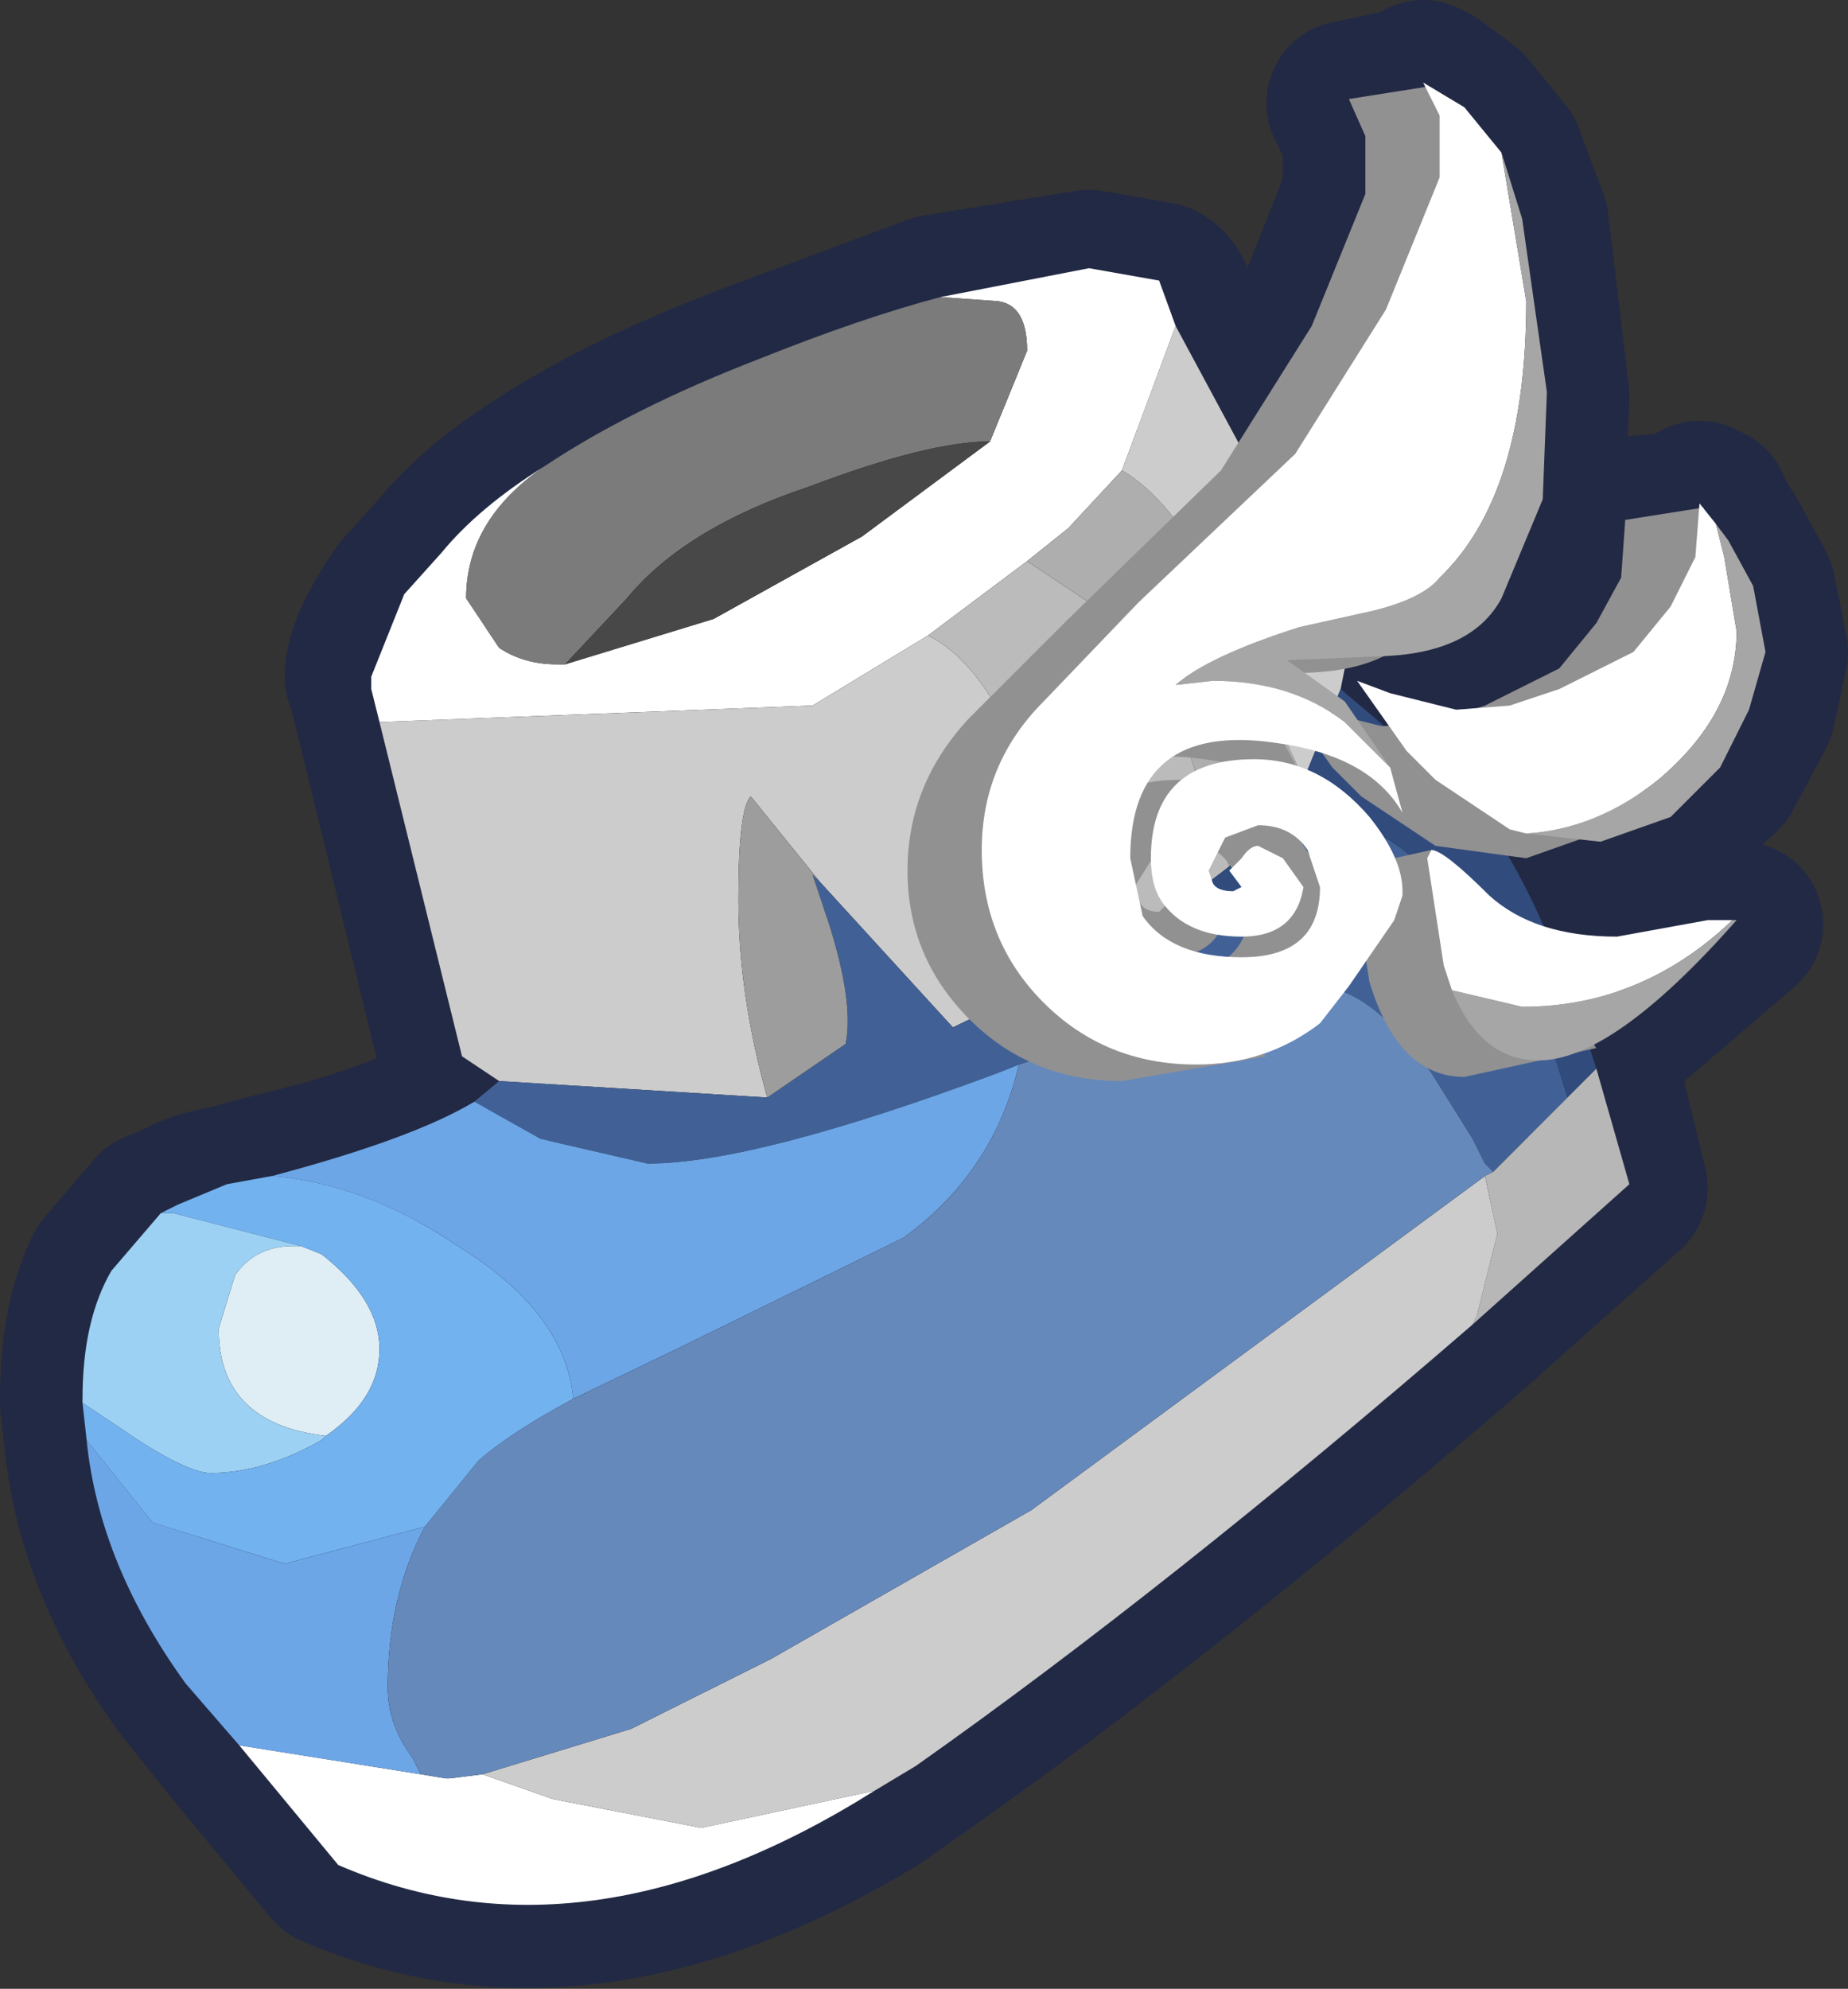 <?xml version="1.0" encoding="UTF-8" standalone="no"?>
<svg xmlns:xlink="http://www.w3.org/1999/xlink" height="24.1px" width="22.4px" xmlns="http://www.w3.org/2000/svg">
  <rect width="100%" height="100%" fill="#333333" stroke="none"/>
  <g transform="matrix(1.0, 0.0, 0.0, 1.0, 1.0, 1.0)">
    <path d="M20.25 7.6 L19.85 8.35 19.25 8.9 18.4 9.2 18.2 9.2 17.5 9.4 17.3 9.4 17.7 10.25 18.65 10.4 18.75 10.4 18.8 10.35 18.85 10.35 19.7 10.15 19.95 10.15 20.05 10.2 20.1 10.2 18.35 11.7 18.35 11.75 18.3 11.75 18.35 11.95 18.7 13.4 16.85 15.05 Q13.15 18.25 10.1 20.4 L9.6 20.75 Q6.05 22.9 3.05 21.6 L1.85 20.15 1.25 19.4 Q0.2 17.95 0.05 16.45 L0.0 16.0 0.0 15.95 Q0.0 15.0 0.3 14.4 L0.9 13.7 1.15 13.6 Q1.4 13.45 1.75 13.4 L2.3 13.25 Q4.0 12.85 4.7 12.35 L5.0 12.1 4.6 11.85 3.6 7.75 3.5 7.35 3.45 7.2 Q3.45 6.85 3.9 6.2 L4.35 5.7 Q4.8 5.15 5.6 4.65 6.6 4.0 8.2 3.4 L10.35 2.6 12.2 2.3 13.05 2.45 Q13.25 2.55 13.25 3.0 L14.05 4.45 14.9 3.0 15.55 1.35 15.55 0.65 15.35 0.25 16.3 0.05 16.25 0.0 16.35 0.05 16.75 0.35 17.2 0.9 17.5 1.7 17.75 3.8 17.7 5.1 17.2 6.25 Q16.9 6.85 16.05 6.9 L15.95 6.9 15.65 7.0 15.6 7.05 15.25 7.35 15.8 7.8 15.85 7.8 15.45 7.25 15.85 7.4 16.65 7.6 17.0 7.6 17.05 7.6 17.95 7.15 18.35 6.6 18.65 6.0 18.7 5.3 19.6 5.2 19.6 5.1 19.65 5.15 19.7 5.15 19.7 5.2 19.8 5.35 19.95 5.6 20.25 6.15 20.4 6.9 20.25 7.6" fill="#000000" fill-rule="evenodd" stroke="none"/>
    <path d="M20.25 7.6 L19.85 8.35 19.25 8.9 18.4 9.2 18.2 9.2 17.5 9.4 17.3 9.4 17.7 10.25 18.65 10.4 18.75 10.4 18.8 10.35 18.85 10.35 19.7 10.15 19.95 10.15 20.05 10.2 20.1 10.2 18.35 11.7 18.35 11.75 18.3 11.75 18.35 11.95 18.7 13.4 16.85 15.05 Q13.15 18.25 10.1 20.4 L9.6 20.75 Q6.05 22.9 3.05 21.6 L1.85 20.15 1.25 19.4 Q0.2 17.95 0.05 16.45 L0.0 16.0 0.0 15.95 Q0.0 15.0 0.3 14.4 L0.9 13.7 1.15 13.6 Q1.4 13.45 1.75 13.4 L2.3 13.25 Q4.0 12.85 4.7 12.35 L5.0 12.1 4.6 11.85 3.6 7.75 3.5 7.35 3.45 7.2 Q3.45 6.85 3.9 6.2 L4.35 5.7 Q4.8 5.15 5.6 4.65 6.6 4.0 8.2 3.4 L10.35 2.6 12.2 2.3 13.05 2.45 Q13.25 2.55 13.25 3.0 L14.05 4.45 14.9 3.0 15.55 1.35 15.55 0.65 15.35 0.25 16.3 0.05 16.25 0.0 16.35 0.05 16.75 0.35 17.2 0.9 17.5 1.7 17.75 3.8 17.7 5.1 17.2 6.25 Q16.9 6.85 16.05 6.9 L15.95 6.9 15.65 7.0 15.6 7.05 15.25 7.35 15.8 7.8 15.85 7.8 15.45 7.25 15.85 7.4 16.65 7.6 17.0 7.6 17.05 7.6 17.95 7.15 18.35 6.6 18.65 6.0 18.7 5.3 19.6 5.2 19.6 5.1 19.65 5.15 19.7 5.15 19.7 5.2 19.8 5.35 19.95 5.6 20.25 6.15 20.4 6.9 20.25 7.6 Z" fill="none" stroke="#222944" stroke-linecap="round" stroke-linejoin="round" stroke-width="2.0"/>
    <path d="M10.4 2.6 L12.2 2.25 13.05 2.4 13.25 2.95 12.6 4.7 11.95 5.4 11.45 5.8 10.25 6.7 8.85 7.55 3.6 7.75 3.5 7.35 3.5 7.2 3.9 6.2 4.35 5.7 Q4.8 5.15 5.6 4.65 4.65 5.3 4.65 6.25 L5.05 6.85 Q5.35 7.05 5.75 7.05 L5.85 7.05 7.65 6.5 9.45 5.5 11.0 4.35 11.45 3.25 Q11.45 2.7 11.1 2.65 L10.4 2.6 M9.6 20.7 Q6.1 22.9 3.1 21.6 L1.9 20.15 4.1 20.5 4.4 20.55 4.45 20.55 4.85 20.5 5.7 20.8 7.5 21.15 9.6 20.7" fill="#ffffff" fill-rule="evenodd" stroke="none"/>
    <path d="M10.4 2.6 L11.1 2.65 Q11.45 2.7 11.45 3.25 L11.0 4.35 Q10.25 4.35 8.8 4.9 7.3 5.4 6.6 6.25 L5.85 7.05 5.75 7.05 Q5.35 7.05 5.05 6.85 L4.65 6.25 Q4.65 5.3 5.6 4.65 6.65 3.95 8.2 3.35 9.45 2.85 10.4 2.6" fill="#7b7b7b" fill-rule="evenodd" stroke="none"/>
    <path d="M11.45 5.8 L11.95 5.4 12.6 4.7 Q13.2 5.05 13.75 6.1 L14.8 8.45 13.9 9.5 13.65 8.85 13.2 7.45 12.75 6.85 12.2 6.3 11.45 5.8" fill="#aeaeae" fill-rule="evenodd" stroke="none"/>
    <path d="M3.6 7.75 L8.85 7.55 10.25 6.7 Q10.85 7.0 11.3 8.0 L11.85 10.2 12.05 10.75 12.1 10.95 12.0 10.75 10.55 11.45 8.95 9.7 8.1 8.65 Q7.95 8.8 7.95 9.9 7.95 11.05 8.3 12.3 L5.05 12.1 4.6 11.8 3.6 7.75 M12.6 4.7 L13.25 2.95 15.35 6.85 15.25 7.35 14.8 8.45 13.75 6.1 Q13.2 5.05 12.6 4.7 M16.85 15.05 Q13.15 18.25 10.1 20.4 L9.6 20.7 7.5 21.15 5.7 20.8 4.85 20.5 6.65 19.95 8.35 19.1 11.5 17.3 17.0 13.25 17.15 13.95 16.9 14.95 16.85 15.05" fill="#cccccc" fill-rule="evenodd" stroke="none"/>
    <path d="M10.25 6.7 L11.45 5.8 12.2 6.3 12.75 6.85 13.2 7.45 13.65 8.85 13.9 9.5 13.05 10.15 12.05 10.75 11.85 10.2 11.3 8.0 Q10.85 7.0 10.25 6.7" fill="#bbbbbb" fill-rule="evenodd" stroke="none"/>
    <path d="M4.75 12.35 L5.05 12.1 8.3 12.3 9.25 11.65 Q9.35 11.15 9.05 10.2 L8.85 9.6 8.95 9.7 10.55 11.45 12.0 10.75 12.1 10.95 12.05 10.75 13.05 10.15 13.3 10.15 14.1 9.7 14.65 9.3 Q15.05 9.0 15.35 9.0 15.7 9.0 16.25 9.5 L17.15 10.4 17.75 11.5 18.0 12.3 17.1 13.2 17.0 13.1 16.85 12.8 16.35 12.0 Q15.6 10.95 14.95 10.95 L13.75 11.15 13.7 11.15 11.35 11.9 11.1 12.0 Q8.15 13.1 6.85 13.1 L5.55 12.8 4.75 12.35" fill="#416196" fill-rule="evenodd" stroke="none"/>
    <path d="M1.9 20.15 L1.25 19.4 Q0.2 17.95 0.05 16.45 L0.85 17.45 2.45 17.95 4.15 17.5 Q3.7 18.35 3.7 19.45 3.7 19.9 4.0 20.3 L4.1 20.5 1.9 20.15 M2.3 13.25 Q4.0 12.8 4.75 12.35 L5.55 12.8 6.85 13.1 Q8.15 13.1 11.1 12.0 L11.35 11.9 Q11.05 13.2 9.95 14.0 L7.3 15.3 5.95 15.95 Q5.85 14.9 4.55 14.1 3.45 13.35 2.3 13.25" fill="#6da6e6" fill-rule="evenodd" stroke="none"/>
    <path d="M15.25 7.35 L16.55 8.45 Q17.5 9.25 18.35 11.95 L18.0 12.3 17.75 11.5 17.15 10.4 16.25 9.5 Q15.7 9.0 15.35 9.0 15.05 9.0 14.65 9.3 L14.1 9.7 13.3 10.15 13.05 10.15 13.9 9.5 14.8 8.45 15.25 7.35" fill="#314b7d" fill-rule="evenodd" stroke="none"/>
    <path d="M11.35 11.9 L13.7 11.15 13.75 11.15 14.95 10.95 Q15.6 10.95 16.35 12.0 L16.85 12.8 17.0 13.1 17.1 13.2 17.0 13.25 11.5 17.3 8.35 19.1 6.65 19.95 4.85 20.5 4.45 20.55 4.4 20.55 4.1 20.5 4.0 20.3 Q3.7 19.9 3.7 19.45 3.7 18.35 4.15 17.5 L4.8 16.7 Q5.2 16.35 5.95 15.95 L7.3 15.3 9.95 14.0 Q11.05 13.2 11.35 11.9" fill="#6689bb" fill-rule="evenodd" stroke="none"/>
    <path d="M18.35 11.95 L18.75 13.35 16.85 15.05 16.9 14.95 17.15 13.95 17.0 13.25 17.1 13.2 18.0 12.3 18.35 11.95" fill="#b7b7b7" fill-rule="evenodd" stroke="none"/>
    <path d="M11.0 4.35 L9.45 5.5 7.65 6.5 5.85 7.05 6.6 6.25 Q7.3 5.4 8.8 4.9 10.25 4.35 11.0 4.35" fill="#484848" fill-rule="evenodd" stroke="none"/>
    <path d="M8.95 9.7 L8.85 9.6 9.05 10.2 Q9.35 11.15 9.25 11.65 L8.3 12.3 Q7.95 11.05 7.95 9.9 7.95 8.8 8.1 8.65 L8.95 9.7" fill="#9d9d9d" fill-rule="evenodd" stroke="none"/>
    <path d="M2.65 14.1 L2.9 14.2 Q3.6 14.75 3.6 15.35 3.6 15.95 2.95 16.4 1.65 16.25 1.65 15.1 L1.85 14.45 Q2.1 14.1 2.55 14.1 L2.65 14.1" fill="#dfeef4" fill-rule="evenodd" stroke="none"/>
    <path d="M0.0 16.0 L0.0 15.95 Q0.0 15.0 0.35 14.4 L0.95 13.7 1.1 13.7 2.65 14.1 2.55 14.1 Q2.1 14.1 1.85 14.45 L1.65 15.1 Q1.65 16.25 2.95 16.4 L2.9 16.45 Q2.2 16.85 1.55 16.85 1.25 16.85 0.45 16.3 L0.0 16.0" fill="#9cd1f3" fill-rule="evenodd" stroke="none"/>
    <path d="M0.05 16.45 L0.0 16.0 0.45 16.3 Q1.25 16.85 1.55 16.85 2.2 16.85 2.9 16.45 L2.95 16.4 Q3.6 15.95 3.6 15.35 3.6 14.75 2.9 14.2 L2.65 14.1 1.1 13.7 0.95 13.7 1.15 13.6 1.75 13.35 2.3 13.25 Q3.45 13.35 4.55 14.1 5.85 14.9 5.95 15.95 5.2 16.35 4.8 16.7 L4.15 17.5 2.45 17.95 0.85 17.45 0.05 16.45" fill="#72b2ef" fill-rule="evenodd" stroke="none"/>
    <path d="M10.75 7.7 L11.95 6.5 13.8 4.7 14.9 2.95 15.55 1.35 15.55 0.65 15.35 0.2 16.3 0.05 Q17.2 1.55 17.0 2.2 16.85 2.85 16.85 3.95 L16.8 5.3 16.3 6.45 Q15.95 7.1 14.9 7.15 L13.7 7.2 14.4 7.7 15.15 9.1 Q14.7 8.35 13.6 8.2 11.8 7.95 11.8 9.65 L12.0 10.3 Q12.3 10.8 13.15 10.8 14.15 10.8 14.15 9.95 L13.95 9.55 Q13.75 9.2 13.35 9.2 13.15 9.2 13.0 9.35 L12.75 9.75 12.8 9.9 Q12.85 10.05 13.05 10.05 L13.15 9.95 13.05 9.75 13.15 9.6 13.35 9.45 13.65 9.65 13.9 9.95 Q13.8 10.6 13.15 10.6 12.5 10.6 12.2 10.2 L12.05 9.65 Q12.05 8.45 13.3 8.45 14.15 8.45 14.7 9.1 15.1 9.65 15.1 10.05 L15.1 10.1 15.0 10.35 14.45 11.15 14.1 11.6 14.35 11.8 12.6 12.1 Q11.5 12.1 10.75 11.35 10.0 10.6 10.0 9.55 10.0 8.5 10.75 7.7 M14.55 7.45 L14.95 7.6 15.75 7.8 16.4 7.75 17.0 7.55 17.9 7.1 18.35 6.55 18.65 6.0 18.7 5.3 19.65 5.15 19.8 6.5 19.55 7.1 19.35 7.8 18.95 8.55 18.35 9.1 17.5 9.4 16.4 9.25 15.5 8.65 15.15 8.3 14.55 7.45 M15.45 9.5 L16.35 9.3 Q16.7 10.6 17.75 10.6 L18.8 10.35 19.05 10.35 19.15 10.35 Q18.15 11.5 18.35 11.7 L16.75 12.05 Q15.95 12.05 15.6 10.9 L15.4 9.65 15.45 9.5" fill="#919191" fill-rule="evenodd" stroke="none"/>
    <path d="M17.2 0.85 L17.5 2.65 Q17.5 5.0 16.45 6.0 16.25 6.25 15.65 6.4 L14.75 6.6 Q13.65 6.95 13.25 7.3 L13.7 7.25 Q14.65 7.25 15.3 7.75 L15.85 8.3 16.0 8.85 Q15.6 8.15 14.45 8.0 12.7 7.75 12.7 9.4 L12.85 10.1 Q13.2 10.6 14.05 10.6 15.0 10.6 15.0 9.75 L14.85 9.3 Q14.65 9.0 14.25 9.0 L13.85 9.15 13.65 9.55 13.7 9.7 Q13.75 9.8 13.95 9.8 L14.05 9.75 13.9 9.55 14.05 9.4 Q14.15 9.25 14.25 9.25 L14.55 9.4 14.8 9.75 Q14.7 10.35 14.05 10.35 13.4 10.35 13.1 9.95 12.95 9.75 12.95 9.4 12.95 8.2 14.2 8.2 15.0 8.2 15.6 8.9 16.0 9.4 16.0 9.8 L16.0 9.85 15.9 10.15 15.35 10.95 15.0 11.4 Q14.35 11.9 13.5 11.9 12.4 11.9 11.65 11.15 10.9 10.4 10.9 9.3 10.9 8.25 11.65 7.5 L12.8 6.3 14.7 4.5 15.8 2.75 16.45 1.15 16.45 0.4 16.25 0.0 16.75 0.3 17.2 0.85 M17.5 9.1 L17.3 9.05 16.4 8.45 16.05 8.1 15.45 7.25 15.85 7.4 16.65 7.6 17.3 7.55 17.9 7.35 18.8 6.9 19.25 6.35 19.55 5.75 19.6 5.1 19.8 5.35 19.9 5.75 20.05 6.65 Q20.05 7.65 19.1 8.45 18.35 9.05 17.5 9.1 M16.6 11.0 L16.5 10.7 16.3 9.4 16.35 9.3 Q16.5 9.3 17.05 9.85 17.6 10.35 18.6 10.35 L19.7 10.15 19.95 10.15 20.0 10.15 Q18.9 11.2 17.45 11.2 L16.6 11.0" fill="#ffffff" fill-rule="evenodd" stroke="none"/>
    <path d="M15.85 8.3 L15.3 7.75 Q14.65 7.25 13.7 7.25 L13.25 7.3 Q13.65 6.95 14.75 6.6 L15.65 6.4 Q16.25 6.25 16.45 6.0 17.5 5.0 17.5 2.65 L17.2 0.85 17.45 1.65 17.75 3.75 17.7 5.05 17.2 6.25 Q16.85 6.9 15.8 6.95 L14.6 7.0 15.3 7.5 15.85 8.3 M17.5 9.1 Q18.35 9.05 19.1 8.45 20.05 7.65 20.05 6.65 L19.9 5.75 19.8 5.35 19.95 5.55 20.25 6.1 20.4 6.9 20.2 7.6 19.85 8.3 19.25 8.9 18.4 9.2 17.5 9.1 M20.0 10.15 L20.05 10.15 Q18.55 11.85 17.65 11.85 16.95 11.85 16.6 11.0 L17.45 11.2 Q18.9 11.2 20.0 10.15" fill="#a6a6a6" fill-rule="evenodd" stroke="none"/>
  </g>
</svg>
